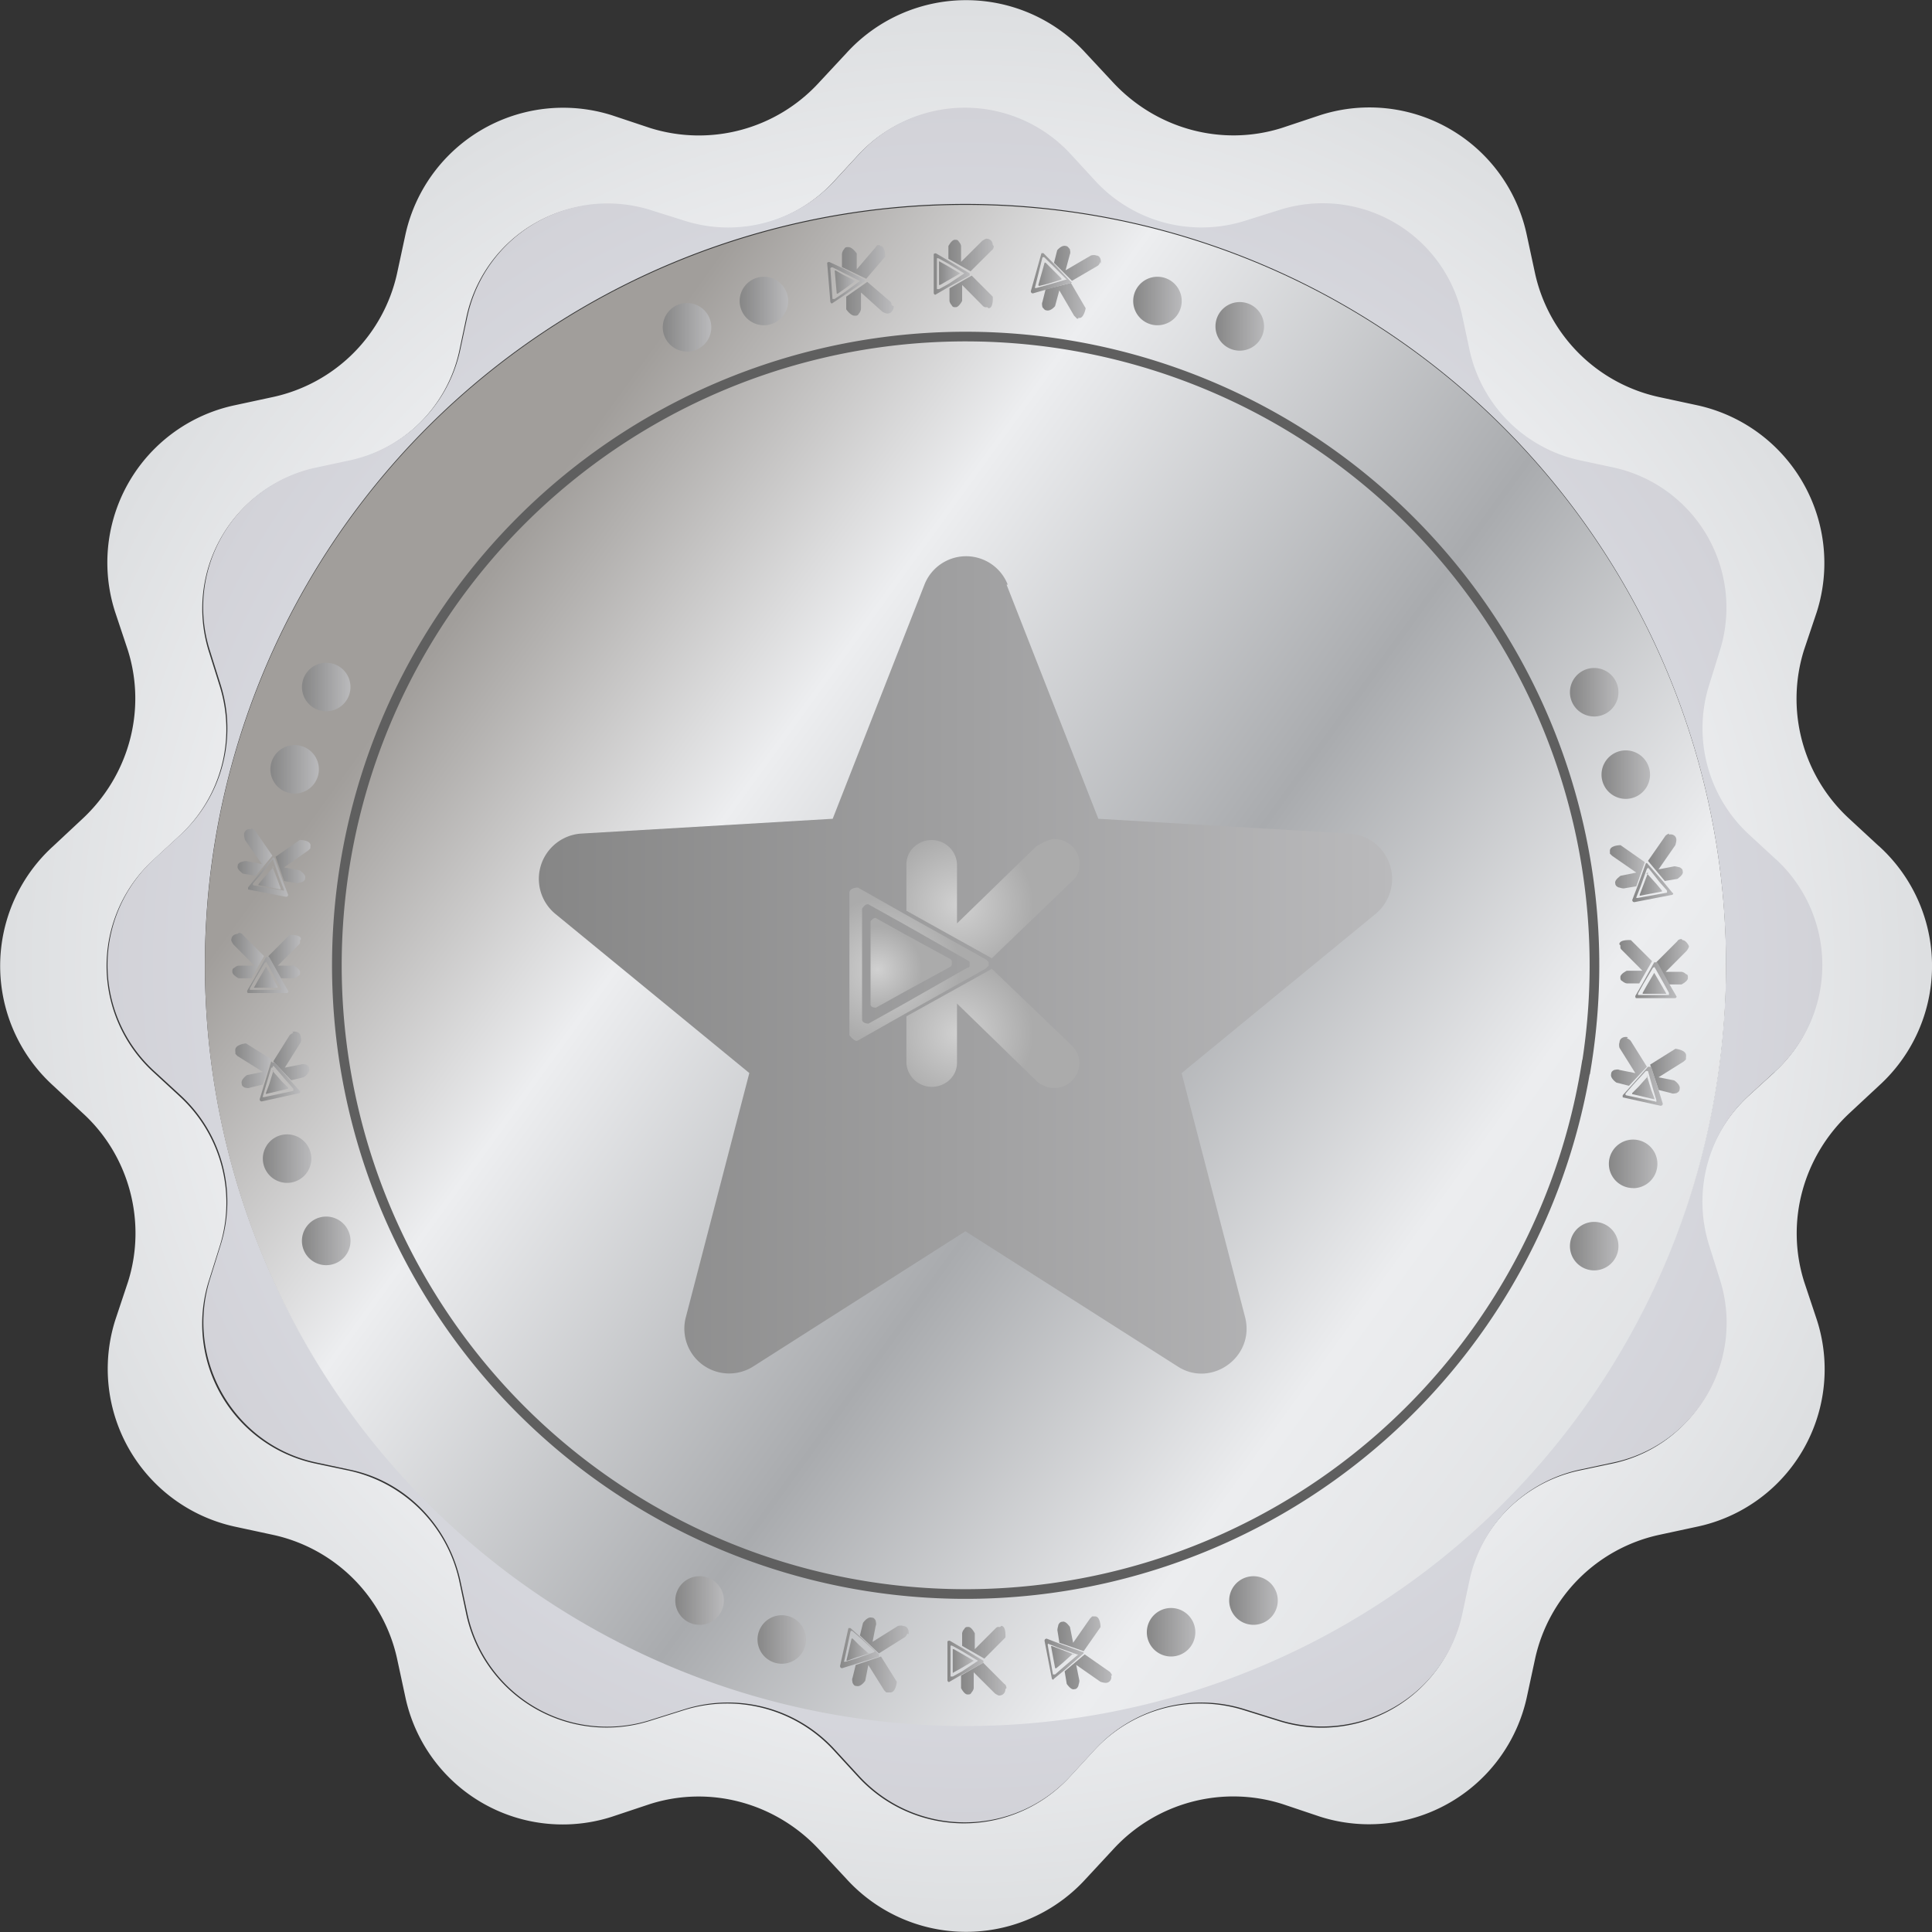 <svg xmlns="http://www.w3.org/2000/svg" width="20" height="20" fill="none"><rect width="100%" height="100%" fill="#333333" stroke="none"/><path fill="url(#a)" d="m19.451 8.76-.306-.283a1.686 1.686 0 0 1-.47-1.748l.132-.393a1.672 1.672 0 0 0-1.234-2.14l-.404-.087a1.68 1.68 0 0 1-1.278-1.278l-.087-.404a1.665 1.665 0 0 0-2.14-1.234l-.393.131c-.623.197-1.3.011-1.748-.47L11.24.55a1.674 1.674 0 0 0-2.478 0l-.284.305a1.686 1.686 0 0 1-1.748.47l-.393-.131a1.672 1.672 0 0 0-2.14 1.234l-.087.404A1.68 1.68 0 0 1 2.83 4.109l-.404.087a1.665 1.665 0 0 0-1.234 2.14l.131.393c.197.623.011 1.3-.47 1.748L.55 8.76a1.674 1.674 0 0 0 0 2.478l.305.284c.481.437.667 1.125.47 1.748l-.131.393a1.672 1.672 0 0 0 1.234 2.14l.404.087a1.68 1.68 0 0 1 1.278 1.278l.087.404a1.665 1.665 0 0 0 2.14 1.234l.393-.131c.623-.197 1.3-.011 1.748.47l.284.305a1.674 1.674 0 0 0 2.478 0l.284-.306a1.686 1.686 0 0 1 1.748-.47l.393.132a1.672 1.672 0 0 0 2.14-1.234l.087-.404a1.68 1.68 0 0 1 1.278-1.278l.404-.087a1.665 1.665 0 0 0 1.234-2.14l-.131-.393c-.197-.623-.011-1.3.47-1.748l.305-.284a1.674 1.674 0 0 0 0-2.478Zm-1.08 2.338-.274.25c-.426.394-.59.994-.415 1.551l.11.35c.261.83-.24 1.714-1.093 1.9l-.36.076a1.492 1.492 0 0 0-1.136 1.136l-.076.36a1.478 1.478 0 0 1-1.9 1.092l-.35-.109a1.496 1.496 0 0 0-1.55.415l-.251.273a1.488 1.488 0 0 1-2.195 0l-.251-.273a1.496 1.496 0 0 0-1.551-.415l-.35.11a1.486 1.486 0 0 1-1.9-1.093l-.076-.36a1.492 1.492 0 0 0-1.136-1.136l-.36-.076a1.478 1.478 0 0 1-1.092-1.9l.11-.35a1.496 1.496 0 0 0-.416-1.55l-.273-.252a1.488 1.488 0 0 1 0-2.194l.273-.252c.426-.393.59-.993.415-1.55l-.11-.35a1.485 1.485 0 0 1 1.093-1.9l.36-.076a1.492 1.492 0 0 0 1.136-1.136l.076-.36a1.478 1.478 0 0 1 1.9-1.092l.35.109c.557.175 1.157.01 1.55-.415l.252-.273a1.488 1.488 0 0 1 2.195 0l.25.273c.394.426.994.59 1.551.415l.35-.11c.83-.261 1.714.241 1.9 1.093l.076.36c.12.568.568 1.005 1.136 1.136l.36.076a1.478 1.478 0 0 1 1.092 1.9l-.109.35a1.496 1.496 0 0 0 .415 1.55l.273.252c.645.59.645 1.605 0 2.194Z"/><path fill="url(#b)" d="m18.38 8.892-.272-.251a1.497 1.497 0 0 1-.415-1.55l.109-.35a1.485 1.485 0 0 0-1.092-1.9l-.36-.077a1.492 1.492 0 0 1-1.136-1.135l-.077-.36a1.478 1.478 0 0 0-1.9-1.093l-.35.11a1.497 1.497 0 0 1-1.55-.415l-.251-.273a1.488 1.488 0 0 0-2.195 0l-.251.273c-.393.425-.994.59-1.55.415l-.35-.11a1.485 1.485 0 0 0-1.9 1.092l-.077.36a1.492 1.492 0 0 1-1.135 1.136l-.36.077a1.478 1.478 0 0 0-1.093 1.9l.11.35c.174.556.01 1.157-.416 1.55l-.273.251a1.488 1.488 0 0 0 0 2.195l.273.251c.426.393.59.994.415 1.55l-.109.35c-.262.83.24 1.715 1.092 1.9l.36.077c.568.12 1.005.568 1.136 1.136l.077.36a1.478 1.478 0 0 0 1.9 1.092l.35-.11a1.497 1.497 0 0 1 1.55.416l.251.273c.59.644 1.605.644 2.195 0l.251-.273c.393-.426.994-.59 1.55-.415l.35.109c.83.262 1.715-.24 1.9-1.092l.077-.36a1.492 1.492 0 0 1 1.135-1.136l.36-.077a1.478 1.478 0 0 0 1.093-1.9l-.11-.35a1.497 1.497 0 0 1 .416-1.55l.273-.25a1.488 1.488 0 0 0 0-2.196Zm-8.386 8.966a7.876 7.876 0 0 1-7.873-7.874 7.876 7.876 0 0 1 7.873-7.873 7.876 7.876 0 0 1 7.873 7.873 7.876 7.876 0 0 1-7.873 7.874Z"/><path fill="url(#c)" d="M9.995 17.868a7.873 7.873 0 1 0 0-15.747 7.873 7.873 0 0 0 0 15.747Z"/><path fill="url(#d)" d="m10.42 6.052.95 2.424 2.6.153a.47.47 0 0 1 .272.83l-2.01 1.65.656 2.522c.11.415-.35.742-.699.513l-2.195-1.398L7.8 14.144a.464.464 0 0 1-.699-.513l.656-2.523-2.01-1.649a.47.47 0 0 1 .273-.83l2.6-.153.95-2.424a.463.463 0 0 1 .862 0h-.01Z"/><path stroke="#5F5F5F" stroke-miterlimit="10" stroke-width=".1" d="M16.42 11.047A6.508 6.508 0 1 0 3.573 8.94a6.508 6.508 0 0 0 12.845 2.106Z"/><path fill="url(#e)" d="M10.288 2.547s0 .033-.022.044l-.219.218-.229-.13v-.132s.033-.065.066-.065c.021 0 .032 0 .043.021.011.011.022.033.022.044v.164l.219-.218s.032-.022.043-.022c.044 0 .066.032.066.065l.01.011Z"/><path fill="url(#f)" d="M10.222 3.18H10.2s-.01 0-.022-.01l-.218-.22v.165s-.033.065-.066.065c-.021 0-.032 0-.043-.022a.083.083 0 0 1-.022-.043v-.131l.23-.131.218.218s.01.12-.044.12l-.011-.01Z"/><path fill="url(#g)" d="m10.037 2.83-.218-.131-.131-.077s-.022 0-.022.011v.404s.01.022.022.011l.13-.076.22-.12V2.83Zm-.054 0-.164.109-.098.054h-.022v-.316s0-.011.022 0l.098.054.164.099Z"/><path fill="url(#h)" d="m9.939 2.83-.131.076-.077.044h-.01v-.24s0-.011.01 0l.077.043.13.077Z"/><path fill="url(#i)" d="M11.174 8.948a.217.217 0 0 1-.077.174l-.83.798-.884-.492v-.48c0-.142.12-.252.262-.252a.263.263 0 0 1 .262.252v.611l.82-.797s.12-.076.185-.076c.153 0 .262.12.262.25v.012Z"/><path fill="url(#j)" d="M10.912 11.263s-.066 0-.099-.022a.236.236 0 0 1-.087-.055l-.819-.797v.612c0 .142-.12.25-.262.25a.263.263 0 0 1-.262-.25v-.48l.885-.492.83.797c.163.164.043.437-.186.437Z"/><path fill="url(#k)" d="M10.235 9.963s-.011-.022-.033-.033l-.819-.458-.502-.284s-.088 0-.088.054v1.474s.055.077.088.055l.502-.284.819-.459.033-.032v-.033Zm-.197.033s0 .021-.022.021l-.633.36-.393.22s-.066 0-.066-.044V9.406s.033-.055.066-.044l.393.219.633.36s.022.011.022.022v.032Z"/><path fill="url(#l)" d="M9.853 9.984s0 .011-.011.022l-.48.262-.295.164s-.055 0-.055-.033v-.862s.033-.044.055-.033l.294.164.48.262s.012.01.012.022v.032Z"/><path fill="url(#m)" d="M11.392 2.71s-.011.033-.033.044l-.262.153-.186-.186.033-.13c0-.001.044-.056.087-.045.022 0 .033.022.044.033 0 .011.011.033 0 .055l-.044.164.262-.153s.033-.011.055 0c.044 0 .055.054.044.087V2.71Z"/><path fill="url(#n)" d="M11.163 3.3s-.022 0-.022-.01l-.022-.022-.153-.262-.044.163s-.043.055-.087.044c-.022 0-.033-.022-.044-.033 0-.01-.01-.033 0-.054l.033-.131.262-.066.153.262s-.022.12-.076.098V3.3Z"/><path fill="url(#o)" d="m11.086 2.917-.175-.186-.109-.11h-.021l-.11.394s0 .022.022.022l.153-.044.24-.065h.011l-.01-.011Zm-.054-.022-.186.054-.12.033s-.022 0-.011-.01l.076-.306s.011-.011.022 0l.088.087.142.142h-.011Z"/><path fill="url(#p)" d="m10.989 2.894-.142.044-.088.022s-.01 0-.01-.011l.065-.23h.01l.066.066.098.098v.011Z"/><path fill="url(#q)" d="M9.23 3.159s0-.033-.022-.044l-.23-.197-.218.153v.131s.044.066.087.066c.022 0 .033 0 .044-.022a.083.083 0 0 0 .022-.055v-.163l.218.196s.033.022.055.022c.044 0 .066-.044.066-.076l-.022-.011Z"/><path fill="url(#r)" d="M9.11 2.537h-.023s-.01 0-.021.021l-.197.23v-.164s-.044-.066-.087-.066c-.022 0-.033 0-.044.022a.083.083 0 0 0-.022.055v.13l.251.121.197-.23s0-.12-.055-.108v-.011Z"/><path fill="url(#s)" d="m8.956 2.898-.229-.12-.142-.066s-.022 0-.022.011l.033.404s.01.022.022.011l.13-.087.208-.142v-.022.011Zm-.054.011-.164.12-.098.066h-.022l-.022-.317s0-.011.022-.011l.109.055.175.087Z"/><path fill="url(#t)" d="m8.859 2.91-.132-.066-.076-.044h-.01l.021.24h.01l.077-.054.12-.088-.01.011Z"/><path fill="url(#u)" d="M12.834 3.63a.251.251 0 1 0 0-.503.251.251 0 0 0 0 .503Z"/><path fill="url(#v)" d="M7.112 3.64a.251.251 0 1 0 0-.503.251.251 0 0 0 0 .502Z"/><path fill="url(#w)" d="M7.908 3.367a.251.251 0 1 0 0-.502.251.251 0 0 0 0 .502Z"/><path fill="url(#x)" d="M11.982 3.367a.251.251 0 1 0 0-.502.251.251 0 0 0 0 .502Z"/><path fill="url(#y)" d="M10.419 17.476s0-.033-.022-.044l-.219-.219-.229.131v.131s.033.066.066.066c.022 0 .032 0 .043-.022a.083.083 0 0 0 .022-.043v-.164l.219.218s.032.022.043.022c.044 0 .066-.033.066-.066l.01-.01Z"/><path fill="url(#z)" d="M10.353 16.842h-.022s-.01 0-.021.011l-.219.219v-.164s-.033-.066-.065-.066c-.022 0-.033 0-.044.022a.082.082 0 0 0-.022.044v.13l.23.132.218-.219s.01-.12-.044-.12l-.01.011Z"/><path fill="url(#A)" d="m10.18 17.192-.219-.132-.13-.076s-.023 0-.023.01v.405s.011.022.022.01l.131-.076.219-.12v-.021Zm-.055 0-.164.109-.098.054H9.84v-.316s0-.011.022 0l.098.054.164.099Z"/><path fill="url(#B)" d="m10.08 17.192-.13-.076-.077-.044h-.01v.24s0 .011.01 0l.077-.043.13-.077Z"/><path fill="url(#C)" d="M11.512 17.345s-.01-.033-.032-.044l-.251-.175-.208.175.022.131s.044.066.076.055c.022 0 .033-.011.044-.033 0-.011.011-.033.011-.055l-.033-.164.251.175s.033.011.055.011c.044 0 .066-.043.055-.076h.01Z"/><path fill="url(#D)" d="M11.327 16.733h-.021l-.022.022-.175.251-.033-.164s-.043-.065-.076-.054c-.022 0-.033.01-.044.032 0 .011-.01.033-.01.055l.021.131.251.087.175-.25s0-.12-.066-.11Z"/><path fill="url(#E)" d="m11.217 17.105-.24-.087-.142-.055s-.022 0-.022.022l.076.393s.011.022.022 0l.12-.098.186-.164v-.022.011Zm-.055.022-.153.131-.087.076H10.9l-.054-.305s0-.022.01-.011l.11.043.186.066h.01Z"/><path fill="url(#F)" d="m11.12 17.128-.142-.055-.088-.033h-.01l.043.23h.011l.066-.055.109-.098.01.01Z"/><path fill="url(#G)" d="M9.393 16.909s-.01.032-.033.043l-.262.164-.196-.186.032-.13s.044-.066.088-.055c.022 0 .032.01.043.032 0 .011.011.033 0 .055l-.032.164.262-.164s.032-.01.054 0c.044 0 .066.044.055.087l-.011-.01Z"/><path fill="url(#H)" d="M9.197 17.52h-.022l-.022-.022-.164-.262-.032.163s-.044.066-.088.055c-.022 0-.032-.01-.043-.033 0-.01-.011-.032 0-.054l.032-.131.262-.088.164.262s-.01.12-.076.11h-.011Z"/><path fill="url(#I)" d="m9.1 17.127-.186-.175-.11-.098h-.021l-.087.393s0 .022.022.022l.141-.044.24-.076v-.022Zm-.055-.022-.186.065-.109.033s-.022 0-.01-.01l.065-.306s.01-.011.022 0l.087.076.142.131-.01.01Z"/><path fill="url(#J)" d="m9.001 17.115-.141.044-.088.032h-.01l.054-.229h.01l.066.066.11.098v-.011Z"/><path fill="url(#K)" d="M12.976 16.82a.251.251 0 1 0 0-.503.251.251 0 0 0 0 .503Z"/><path fill="url(#L)" d="M12.123 17.148a.251.251 0 1 0 0-.502.251.251 0 0 0 0 .502Z"/><path fill="url(#M)" d="M8.093 17.223a.251.251 0 1 0 0-.502.251.251 0 0 0 0 .502Z"/><path fill="url(#N)" d="M7.242 16.82a.251.251 0 1 0 0-.503.251.251 0 0 0 0 .503Z"/><path fill="url(#O)" d="M2.471 9.657s.033 0 .044.022l.218.218-.13.23H2.47s-.065-.033-.065-.066c0-.022 0-.033.022-.043a.082.082 0 0 1 .043-.022h.164l-.218-.219s-.022-.033-.022-.043c0-.044.033-.066.065-.066l.011-.01Z"/><path fill="url(#P)" d="M3.106 9.734v.022s0 .011-.011.022l-.219.218h.164s.066.033.066.066c0 .022 0 .033-.022.043a.083.083 0 0 1-.044.022h-.13l-.132-.229.218-.218s.12-.011.12.043l-.01.011Z"/><path fill="url(#Q)" d="m2.754 9.908-.12.219-.076.13s0 .023.01.023h.405s.021-.011.01-.022l-.076-.131-.12-.219h-.032Zm0 .044.098.175.055.098v.022H2.59s-.01 0 0-.022l.055-.098.098-.164h.011v-.01Z"/><path fill="url(#R)" d="m2.754 10.007.076.131.044.077v.01h-.24s-.011 0 0-.01l.043-.077.077-.13Z"/><path fill="url(#S)" d="M2.602 8.574s.033.011.044.033l.174.251-.174.208-.131-.022S2.449 9 2.46 8.967c0-.022.01-.032.033-.043.01 0 .032-.011.054-.011l.164.032-.175-.25s-.01-.033-.01-.055c0-.044.043-.066.076-.055v-.01Z"/><path fill="url(#T)" d="M3.213 8.76v.022l-.022.022-.25.175.163.032s.066.044.055.077c0 .022-.011.033-.033.044-.011 0-.033.01-.055.01l-.13-.021-.088-.252.251-.174s.12 0 .11.065Z"/><path fill="url(#U)" d="m2.83 8.87-.164.196-.098.12v.022l.393.076s.022 0 .022-.021l-.055-.142-.087-.24H2.83v-.012Zm0 .043.065.186.044.109s0 .022-.011.01l-.306-.054s-.01-.01 0-.022l.077-.087.12-.153h.01v.011Z"/><path fill="url(#V)" d="m2.818 8.967.055.142.032.088v.01l-.229-.043v-.011l.055-.066.098-.109h.01l-.021-.01Z"/><path fill="url(#W)" d="M3.037 10.692s-.033.011-.044.033l-.164.262.186.196.13-.032s.066-.044.055-.088c0-.022-.01-.032-.032-.043-.011 0-.033-.011-.055 0l-.164.032.164-.262s.011-.032 0-.054c0-.044-.044-.066-.087-.055l.01.011Z"/><path fill="url(#X)" d="M2.437 10.888v.022l.021.022.263.164-.164.033s-.066.043-.055.087c0 .022.011.033.033.043.01 0 .033.011.054 0l.132-.032.087-.262-.262-.164s-.12.01-.11.076v.011Z"/><path fill="url(#Y)" d="m2.808 10.987-.077.251-.043.142s0 .022.022.022l.393-.087s.01-.022 0-.022l-.099-.11-.163-.185h-.022l-.011-.011Zm.022.044.13.152.077.088v.022l-.306.065s-.021 0-.01-.01l.032-.11.055-.185h.01l.012-.022Z"/><path fill="url(#Z)" d="m2.83 11.085-.044.142-.033.087v.011l.23-.055v-.01l-.066-.066-.098-.11h-.011.021Z"/><path fill="url(#aa)" d="M3.377 7.363a.251.251 0 1 0 0-.502.251.251 0 0 0 0 .502Z"/><path fill="url(#ab)" d="M3.05 8.215a.251.251 0 1 0 0-.502.251.251 0 0 0 0 .502Z"/><path fill="url(#ac)" d="M2.972 12.245a.251.251 0 1 0 0-.502.251.251 0 0 0 0 .502Z"/><path fill="url(#ad)" d="M3.377 13.097a.251.251 0 1 0 0-.503.251.251 0 0 0 0 .503Z"/><path fill="url(#ae)" d="M17.407 9.721s-.032 0-.043.022l-.219.219.131.229h.131s.066-.033.066-.066c0-.032 0-.032-.022-.043a.083.083 0 0 0-.044-.022h-.163l.218-.219s.022-.032.022-.043c0-.011-.033-.066-.066-.066l-.01-.01Z"/><path fill="url(#af)" d="M16.774 9.787v.021s0 .011.011.022l.218.219h-.163s-.066.032-.066.065c0 .022 0 .033.022.044.011.01.033.022.044.022h.13l.132-.23-.219-.218s-.12-.01-.12.044l.011.01Z"/><path fill="url(#ag)" d="m17.124 9.962-.12.218-.076.131s0 .022.01.022h.405s.021-.011.01-.022l-.076-.131-.12-.218h-.032Zm0 .043.099.175.054.098v.022h-.317s-.01 0 0-.022l.055-.098.098-.164h.011v-.01Z"/><path fill="url(#ah)" d="m17.125 10.07-.077.131-.043.077v.01h.24s.01 0 0-.01L17.2 10.2l-.076-.13Z"/><path fill="url(#ai)" d="M17.278 8.629s-.033.01-.044.033l-.174.25.174.208.131-.022s.066-.043.055-.076c0-.022-.011-.033-.033-.044-.01 0-.033-.01-.054-.01L17.169 9l.174-.251s.011-.033.011-.055c0-.043-.043-.065-.076-.054v-.011Z"/><path fill="url(#aj)" d="M16.666 8.815v.022l.022.022.251.174-.163.033s-.066.044-.055.077c0 .021.01.032.033.043.01 0 .032.011.054.011l.131-.022.088-.25-.251-.176s-.12 0-.11.066Z"/><path fill="url(#ak)" d="m17.039 8.935-.088.24-.054.142s0 .022.022.022l.393-.076s.021-.011 0-.022l-.099-.12-.163-.186h-.022.01Zm.021.044.12.153.077.087v.022l-.306.055s-.021 0-.01-.011l.043-.11.066-.185h.01v-.011Z"/><path fill="url(#al)" d="m17.061 9.033-.054.142-.033.087v.011l.23-.044v-.01l-.055-.066-.099-.11h-.01l.021-.01Z"/><path fill="url(#am)" d="M16.841 10.748s.033.011.044.033l.164.262-.186.197-.13-.033s-.066-.044-.055-.087c0-.022.01-.033.032-.044.011 0 .033-.011.055 0l.164.033-.164-.262s-.01-.033 0-.055c0-.044.044-.066.087-.055l-.01.011Z"/><path fill="url(#an)" d="M17.453 10.945v.022l-.022.021-.262.164.164.033s.066.044.055.087c0 .022-.011.033-.033.044-.011 0-.033.011-.055 0l-.13-.033-.088-.262.262-.164s.12.011.11.077v.01Z"/><path fill="url(#ao)" d="m17.06 11.043-.164.186-.098.109v.022l.393.087s.022 0 .022-.022l-.044-.142-.076-.24h-.033Zm0 .044.055.196.033.11s0 .021-.011.01l-.306-.065s-.011-.011 0-.022l.076-.087.131-.142h.022Z"/><path fill="url(#ap)" d="m17.05 11.14.043.142.033.088v.01l-.23-.054v-.01l.066-.066.098-.11h.011-.022Z"/><path fill="url(#aq)" d="M16.503 7.417a.251.251 0 1 0 0-.502.251.251 0 0 0 0 .502Z"/><path fill="url(#ar)" d="M16.83 8.27a.251.251 0 1 0 0-.502.251.251 0 0 0 0 .502Z"/><path fill="url(#as)" d="M16.906 12.3a.251.251 0 1 0 0-.503.251.251 0 0 0 0 .502Z"/><path fill="url(#at)" d="M16.503 13.151a.251.251 0 1 0 0-.502.251.251 0 0 0 0 .502Z"/><defs><linearGradient id="c" x1="4.83" x2="17.584" y1="6.249" y2="15.487" gradientUnits="userSpaceOnUse"><stop stop-color="#A19E9B"/><stop offset=".22" stop-color="#EDEEF0"/><stop offset=".51" stop-color="#A9ABAE"/><stop offset=".75" stop-color="#ECEDEF"/><stop offset="1" stop-color="#DCDEE0"/></linearGradient><linearGradient id="d" x1="5.572" x2="14.417" y1="9.994" y2="9.994" gradientUnits="userSpaceOnUse"><stop stop-color="#868686"/><stop offset="1" stop-color="#BABABC"/></linearGradient><linearGradient id="e" x1="9.818" x2="10.288" y1="2.645" y2="2.645" gradientUnits="userSpaceOnUse"><stop stop-color="#868686"/><stop offset="1" stop-color="#BABABC"/></linearGradient><linearGradient id="f" x1="9.818" x2="10.287" y1="3.016" y2="3.016" gradientUnits="userSpaceOnUse"><stop stop-color="#868686"/><stop offset="1" stop-color="#BABABC"/></linearGradient><linearGradient id="g" x1="9.655" x2="10.037" y1="2.83" y2="2.83" gradientUnits="userSpaceOnUse"><stop stop-color="#868686"/><stop offset="1" stop-color="#BABABC"/></linearGradient><linearGradient id="h" x1="9.72" x2="9.939" y1="2.83" y2="2.83" gradientUnits="userSpaceOnUse"><stop stop-color="#868686"/><stop offset="1" stop-color="#BABABC"/></linearGradient><linearGradient id="m" x1="10.9" x2="11.392" y1="2.721" y2="2.721" gradientUnits="userSpaceOnUse"><stop stop-color="#868686"/><stop offset="1" stop-color="#BABABC"/></linearGradient><linearGradient id="n" x1="10.791" x2="11.25" y1="3.126" y2="3.126" gradientUnits="userSpaceOnUse"><stop stop-color="#868686"/><stop offset="1" stop-color="#BABABC"/></linearGradient><linearGradient id="o" x1="10.66" x2="11.086" y1="2.818" y2="2.818" gradientUnits="userSpaceOnUse"><stop stop-color="#868686"/><stop offset="1" stop-color="#BABABC"/></linearGradient><linearGradient id="p" x1="10.737" x2="10.989" y1="2.84" y2="2.84" gradientUnits="userSpaceOnUse"><stop stop-color="#868686"/><stop offset="1" stop-color="#BABABC"/></linearGradient><linearGradient id="q" x1="8.749" x2="9.23" y1="3.082" y2="3.082" gradientUnits="userSpaceOnUse"><stop stop-color="#868686"/><stop offset="1" stop-color="#BABABC"/></linearGradient><linearGradient id="r" x1="8.716" x2="9.186" y1="2.711" y2="2.711" gradientUnits="userSpaceOnUse"><stop stop-color="#868686"/><stop offset="1" stop-color="#BABABC"/></linearGradient><linearGradient id="s" x1="8.563" x2="8.956" y1="2.931" y2="2.931" gradientUnits="userSpaceOnUse"><stop stop-color="#868686"/><stop offset="1" stop-color="#BABABC"/></linearGradient><linearGradient id="t" x1="8.629" x2="8.859" y1="2.92" y2="2.92" gradientUnits="userSpaceOnUse"><stop stop-color="#868686"/><stop offset="1" stop-color="#BABABC"/></linearGradient><linearGradient id="u" x1="12.582" x2="13.096" y1="3.378" y2="3.378" gradientUnits="userSpaceOnUse"><stop stop-color="#868686"/><stop offset="1" stop-color="#BABABC"/></linearGradient><linearGradient id="v" x1="6.86" x2="7.363" y1="3.388" y2="3.388" gradientUnits="userSpaceOnUse"><stop stop-color="#868686"/><stop offset="1" stop-color="#BABABC"/></linearGradient><linearGradient id="w" x1="7.657" x2="8.159" y1="3.116" y2="3.116" gradientUnits="userSpaceOnUse"><stop stop-color="#868686"/><stop offset="1" stop-color="#BABABC"/></linearGradient><linearGradient id="x" x1="11.731" x2="12.233" y1="3.116" y2="3.116" gradientUnits="userSpaceOnUse"><stop stop-color="#868686"/><stop offset="1" stop-color="#BABABC"/></linearGradient><linearGradient id="y" x1="9.949" x2="10.419" y1="17.377" y2="17.377" gradientUnits="userSpaceOnUse"><stop stop-color="#868686"/><stop offset="1" stop-color="#BABABC"/></linearGradient><linearGradient id="z" x1="9.949" x2="10.419" y1="17.006" y2="17.006" gradientUnits="userSpaceOnUse"><stop stop-color="#868686"/><stop offset="1" stop-color="#BABABC"/></linearGradient><linearGradient id="A" x1="9.797" x2="10.18" y1="17.192" y2="17.192" gradientUnits="userSpaceOnUse"><stop stop-color="#868686"/><stop offset="1" stop-color="#BABABC"/></linearGradient><linearGradient id="B" x1="9.852" x2="10.081" y1="17.192" y2="17.192" gradientUnits="userSpaceOnUse"><stop stop-color="#868686"/><stop offset="1" stop-color="#BABABC"/></linearGradient><linearGradient id="C" x1="11.021" x2="11.512" y1="17.301" y2="17.301" gradientUnits="userSpaceOnUse"><stop stop-color="#868686"/><stop offset="1" stop-color="#BABABC"/></linearGradient><linearGradient id="D" x1="10.945" x2="11.415" y1="16.908" y2="16.908" gradientUnits="userSpaceOnUse"><stop stop-color="#868686"/><stop offset="1" stop-color="#BABABC"/></linearGradient><linearGradient id="E" x1="10.802" x2="11.217" y1="17.171" y2="17.171" gradientUnits="userSpaceOnUse"><stop stop-color="#868686"/><stop offset="1" stop-color="#BABABC"/></linearGradient><linearGradient id="F" x1="10.879" x2="11.12" y1="17.171" y2="17.171" gradientUnits="userSpaceOnUse"><stop stop-color="#868686"/><stop offset="1" stop-color="#BABABC"/></linearGradient><linearGradient id="G" x1="8.913" x2="9.404" y1="16.941" y2="16.941" gradientUnits="userSpaceOnUse"><stop stop-color="#868686"/><stop offset="1" stop-color="#BABABC"/></linearGradient><linearGradient id="H" x1="8.815" x2="9.284" y1="17.334" y2="17.334" gradientUnits="userSpaceOnUse"><stop stop-color="#868686"/><stop offset="1" stop-color="#BABABC"/></linearGradient><linearGradient id="I" x1="8.685" x2="9.1" y1="17.061" y2="17.061" gradientUnits="userSpaceOnUse"><stop stop-color="#868686"/><stop offset="1" stop-color="#BABABC"/></linearGradient><linearGradient id="J" x1="8.761" x2="9.001" y1="17.071" y2="17.071" gradientUnits="userSpaceOnUse"><stop stop-color="#868686"/><stop offset="1" stop-color="#BABABC"/></linearGradient><linearGradient id="K" x1="12.725" x2="13.227" y1="16.568" y2="16.568" gradientUnits="userSpaceOnUse"><stop stop-color="#868686"/><stop offset="1" stop-color="#BABABC"/></linearGradient><linearGradient id="L" x1="11.872" x2="12.386" y1="16.897" y2="16.897" gradientUnits="userSpaceOnUse"><stop stop-color="#868686"/><stop offset="1" stop-color="#BABABC"/></linearGradient><linearGradient id="M" x1="7.831" x2="8.345" y1="16.972" y2="16.972" gradientUnits="userSpaceOnUse"><stop stop-color="#868686"/><stop offset="1" stop-color="#BABABC"/></linearGradient><linearGradient id="N" x1="6.991" x2="7.493" y1="16.568" y2="16.568" gradientUnits="userSpaceOnUse"><stop stop-color="#868686"/><stop offset="1" stop-color="#BABABC"/></linearGradient><linearGradient id="O" x1="2.406" x2="2.744" y1="9.897" y2="9.897" gradientUnits="userSpaceOnUse"><stop stop-color="#868686"/><stop offset="1" stop-color="#BABABC"/></linearGradient><linearGradient id="P" x1="2.767" x2="3.106" y1="9.898" y2="9.898" gradientUnits="userSpaceOnUse"><stop stop-color="#868686"/><stop offset="1" stop-color="#BABABC"/></linearGradient><linearGradient id="Q" x1="2.536" x2="2.973" y1="10.105" y2="10.105" gradientUnits="userSpaceOnUse"><stop stop-color="#868686"/><stop offset="1" stop-color="#BABABC"/></linearGradient><linearGradient id="R" x1="2.623" x2="2.885" y1="10.127" y2="10.127" gradientUnits="userSpaceOnUse"><stop stop-color="#868686"/><stop offset="1" stop-color="#BABABC"/></linearGradient><linearGradient id="S" x1="2.471" x2="2.831" y1="8.825" y2="8.825" gradientUnits="userSpaceOnUse"><stop stop-color="#868686"/><stop offset="1" stop-color="#BABABC"/></linearGradient><linearGradient id="T" x1="2.853" x2="3.213" y1="8.913" y2="8.913" gradientUnits="userSpaceOnUse"><stop stop-color="#868686"/><stop offset="1" stop-color="#BABABC"/></linearGradient><linearGradient id="U" x1="2.557" x2="2.983" y1="9.077" y2="9.077" gradientUnits="userSpaceOnUse"><stop stop-color="#868686"/><stop offset="1" stop-color="#BABABC"/></linearGradient><linearGradient id="V" x1="2.654" x2="2.905" y1="9.087" y2="9.087" gradientUnits="userSpaceOnUse"><stop stop-color="#868686"/><stop offset="1" stop-color="#BABABC"/></linearGradient><linearGradient id="W" x1="2.829" x2="3.19" y1="10.932" y2="10.932" gradientUnits="userSpaceOnUse"><stop stop-color="#868686"/><stop offset="1" stop-color="#BABABC"/></linearGradient><linearGradient id="X" x1="2.426" x2="2.797" y1="11.041" y2="11.041" gradientUnits="userSpaceOnUse"><stop stop-color="#868686"/><stop offset="1" stop-color="#BABABC"/></linearGradient><linearGradient id="Y" x1="2.677" x2="3.103" y1="11.194" y2="11.194" gradientUnits="userSpaceOnUse"><stop stop-color="#868686"/><stop offset="1" stop-color="#BABABC"/></linearGradient><linearGradient id="Z" x1="2.753" x2="3.004" y1="11.205" y2="11.205" gradientUnits="userSpaceOnUse"><stop stop-color="#868686"/><stop offset="1" stop-color="#BABABC"/></linearGradient><linearGradient id="aa" x1="3.125" x2="3.628" y1="7.112" y2="7.112" gradientUnits="userSpaceOnUse"><stop stop-color="#868686"/><stop offset="1" stop-color="#BABABC"/></linearGradient><linearGradient id="ab" x1="2.798" x2="3.301" y1="7.964" y2="7.964" gradientUnits="userSpaceOnUse"><stop stop-color="#868686"/><stop offset="1" stop-color="#BABABC"/></linearGradient><linearGradient id="ac" x1="2.721" x2="3.224" y1="11.994" y2="11.994" gradientUnits="userSpaceOnUse"><stop stop-color="#868686"/><stop offset="1" stop-color="#BABABC"/></linearGradient><linearGradient id="ad" x1="3.125" x2="3.628" y1="12.845" y2="12.845" gradientUnits="userSpaceOnUse"><stop stop-color="#868686"/><stop offset="1" stop-color="#BABABC"/></linearGradient><linearGradient id="ae" x1="17.134" x2="17.473" y1="9.951" y2="9.951" gradientUnits="userSpaceOnUse"><stop stop-color="#868686"/><stop offset="1" stop-color="#BABABC"/></linearGradient><linearGradient id="af" x1="16.774" x2="17.113" y1="9.95" y2="9.95" gradientUnits="userSpaceOnUse"><stop stop-color="#868686"/><stop offset="1" stop-color="#BABABC"/></linearGradient><linearGradient id="ag" x1="16.906" x2="17.343" y1="10.158" y2="10.158" gradientUnits="userSpaceOnUse"><stop stop-color="#868686"/><stop offset="1" stop-color="#BABABC"/></linearGradient><linearGradient id="ah" x1="16.994" x2="17.256" y1="10.179" y2="10.179" gradientUnits="userSpaceOnUse"><stop stop-color="#868686"/><stop offset="1" stop-color="#BABABC"/></linearGradient><linearGradient id="ai" x1="17.06" x2="17.42" y1="8.88" y2="8.88" gradientUnits="userSpaceOnUse"><stop stop-color="#868686"/><stop offset="1" stop-color="#BABABC"/></linearGradient><linearGradient id="aj" x1="16.666" x2="17.027" y1="8.968" y2="8.968" gradientUnits="userSpaceOnUse"><stop stop-color="#868686"/><stop offset="1" stop-color="#BABABC"/></linearGradient><linearGradient id="ak" x1="16.897" x2="17.323" y1="9.132" y2="9.132" gradientUnits="userSpaceOnUse"><stop stop-color="#868686"/><stop offset="1" stop-color="#BABABC"/></linearGradient><linearGradient id="al" x1="16.974" x2="17.225" y1="9.142" y2="9.142" gradientUnits="userSpaceOnUse"><stop stop-color="#868686"/><stop offset="1" stop-color="#BABABC"/></linearGradient><linearGradient id="am" x1="16.689" x2="17.06" y1="10.989" y2="10.989" gradientUnits="userSpaceOnUse"><stop stop-color="#868686"/><stop offset="1" stop-color="#BABABC"/></linearGradient><linearGradient id="an" x1="17.082" x2="17.453" y1="11.098" y2="11.098" gradientUnits="userSpaceOnUse"><stop stop-color="#868686"/><stop offset="1" stop-color="#BABABC"/></linearGradient><linearGradient id="ao" x1="16.776" x2="17.202" y1="11.25" y2="11.25" gradientUnits="userSpaceOnUse"><stop stop-color="#868686"/><stop offset="1" stop-color="#BABABC"/></linearGradient><linearGradient id="ap" x1="16.875" x2="17.126" y1="11.261" y2="11.261" gradientUnits="userSpaceOnUse"><stop stop-color="#868686"/><stop offset="1" stop-color="#BABABC"/></linearGradient><linearGradient id="aq" x1="16.252" x2="16.765" y1="7.166" y2="7.166" gradientUnits="userSpaceOnUse"><stop stop-color="#868686"/><stop offset="1" stop-color="#BABABC"/></linearGradient><linearGradient id="ar" x1="16.578" x2="17.081" y1="8.019" y2="8.019" gradientUnits="userSpaceOnUse"><stop stop-color="#868686"/><stop offset="1" stop-color="#BABABC"/></linearGradient><linearGradient id="as" x1="16.655" x2="17.169" y1="12.048" y2="12.048" gradientUnits="userSpaceOnUse"><stop stop-color="#868686"/><stop offset="1" stop-color="#BABABC"/></linearGradient><linearGradient id="at" x1="16.252" x2="16.755" y1="12.9" y2="12.9" gradientUnits="userSpaceOnUse"><stop stop-color="#868686"/><stop offset="1" stop-color="#BABABC"/></linearGradient><radialGradient id="a" cx="0" cy="0" r="1" gradientTransform="translate(9.995 9.995) scale(10.014)" gradientUnits="userSpaceOnUse"><stop stop-color="#A19E9B"/><stop offset=".22" stop-color="#EDEEF0"/><stop offset=".51" stop-color="#A9ABAE"/><stop offset=".75" stop-color="#ECEDEF"/><stop offset="1" stop-color="#DCDEE0"/></radialGradient><radialGradient id="b" cx="0" cy="0" r="1" gradientTransform="translate(9.994 9.995) scale(8.867)" gradientUnits="userSpaceOnUse"><stop stop-color="#EEF6FD"/><stop offset="1" stop-color="#D2D2D8"/></radialGradient><radialGradient id="i" cx="0" cy="0" r="1" gradientTransform="matrix(.776 0 0 .749 9.923 9.365)" gradientUnits="userSpaceOnUse"><stop stop-color="#D1D1D1"/><stop offset="1" stop-color="#ABABAB"/></radialGradient><radialGradient id="j" cx="0" cy="0" r="1" gradientTransform="matrix(.776 0 0 .749 9.923 10.695)" gradientUnits="userSpaceOnUse"><stop stop-color="#D1D1D1"/><stop offset="1" stop-color="#ABABAB"/></radialGradient><radialGradient id="k" cx="0" cy="0" r="1" gradientTransform="matrix(.776 0 0 .749 9.164 10.037)" gradientUnits="userSpaceOnUse"><stop stop-color="#D1D1D1"/><stop offset="1" stop-color="#ABABAB"/></radialGradient><radialGradient id="l" cx="0" cy="0" r="1" gradientTransform="matrix(.459 0 0 .443 9.085 10.037)" gradientUnits="userSpaceOnUse"><stop stop-color="#D1D1D1"/><stop offset="1" stop-color="#ABABAB"/></radialGradient></defs></svg>